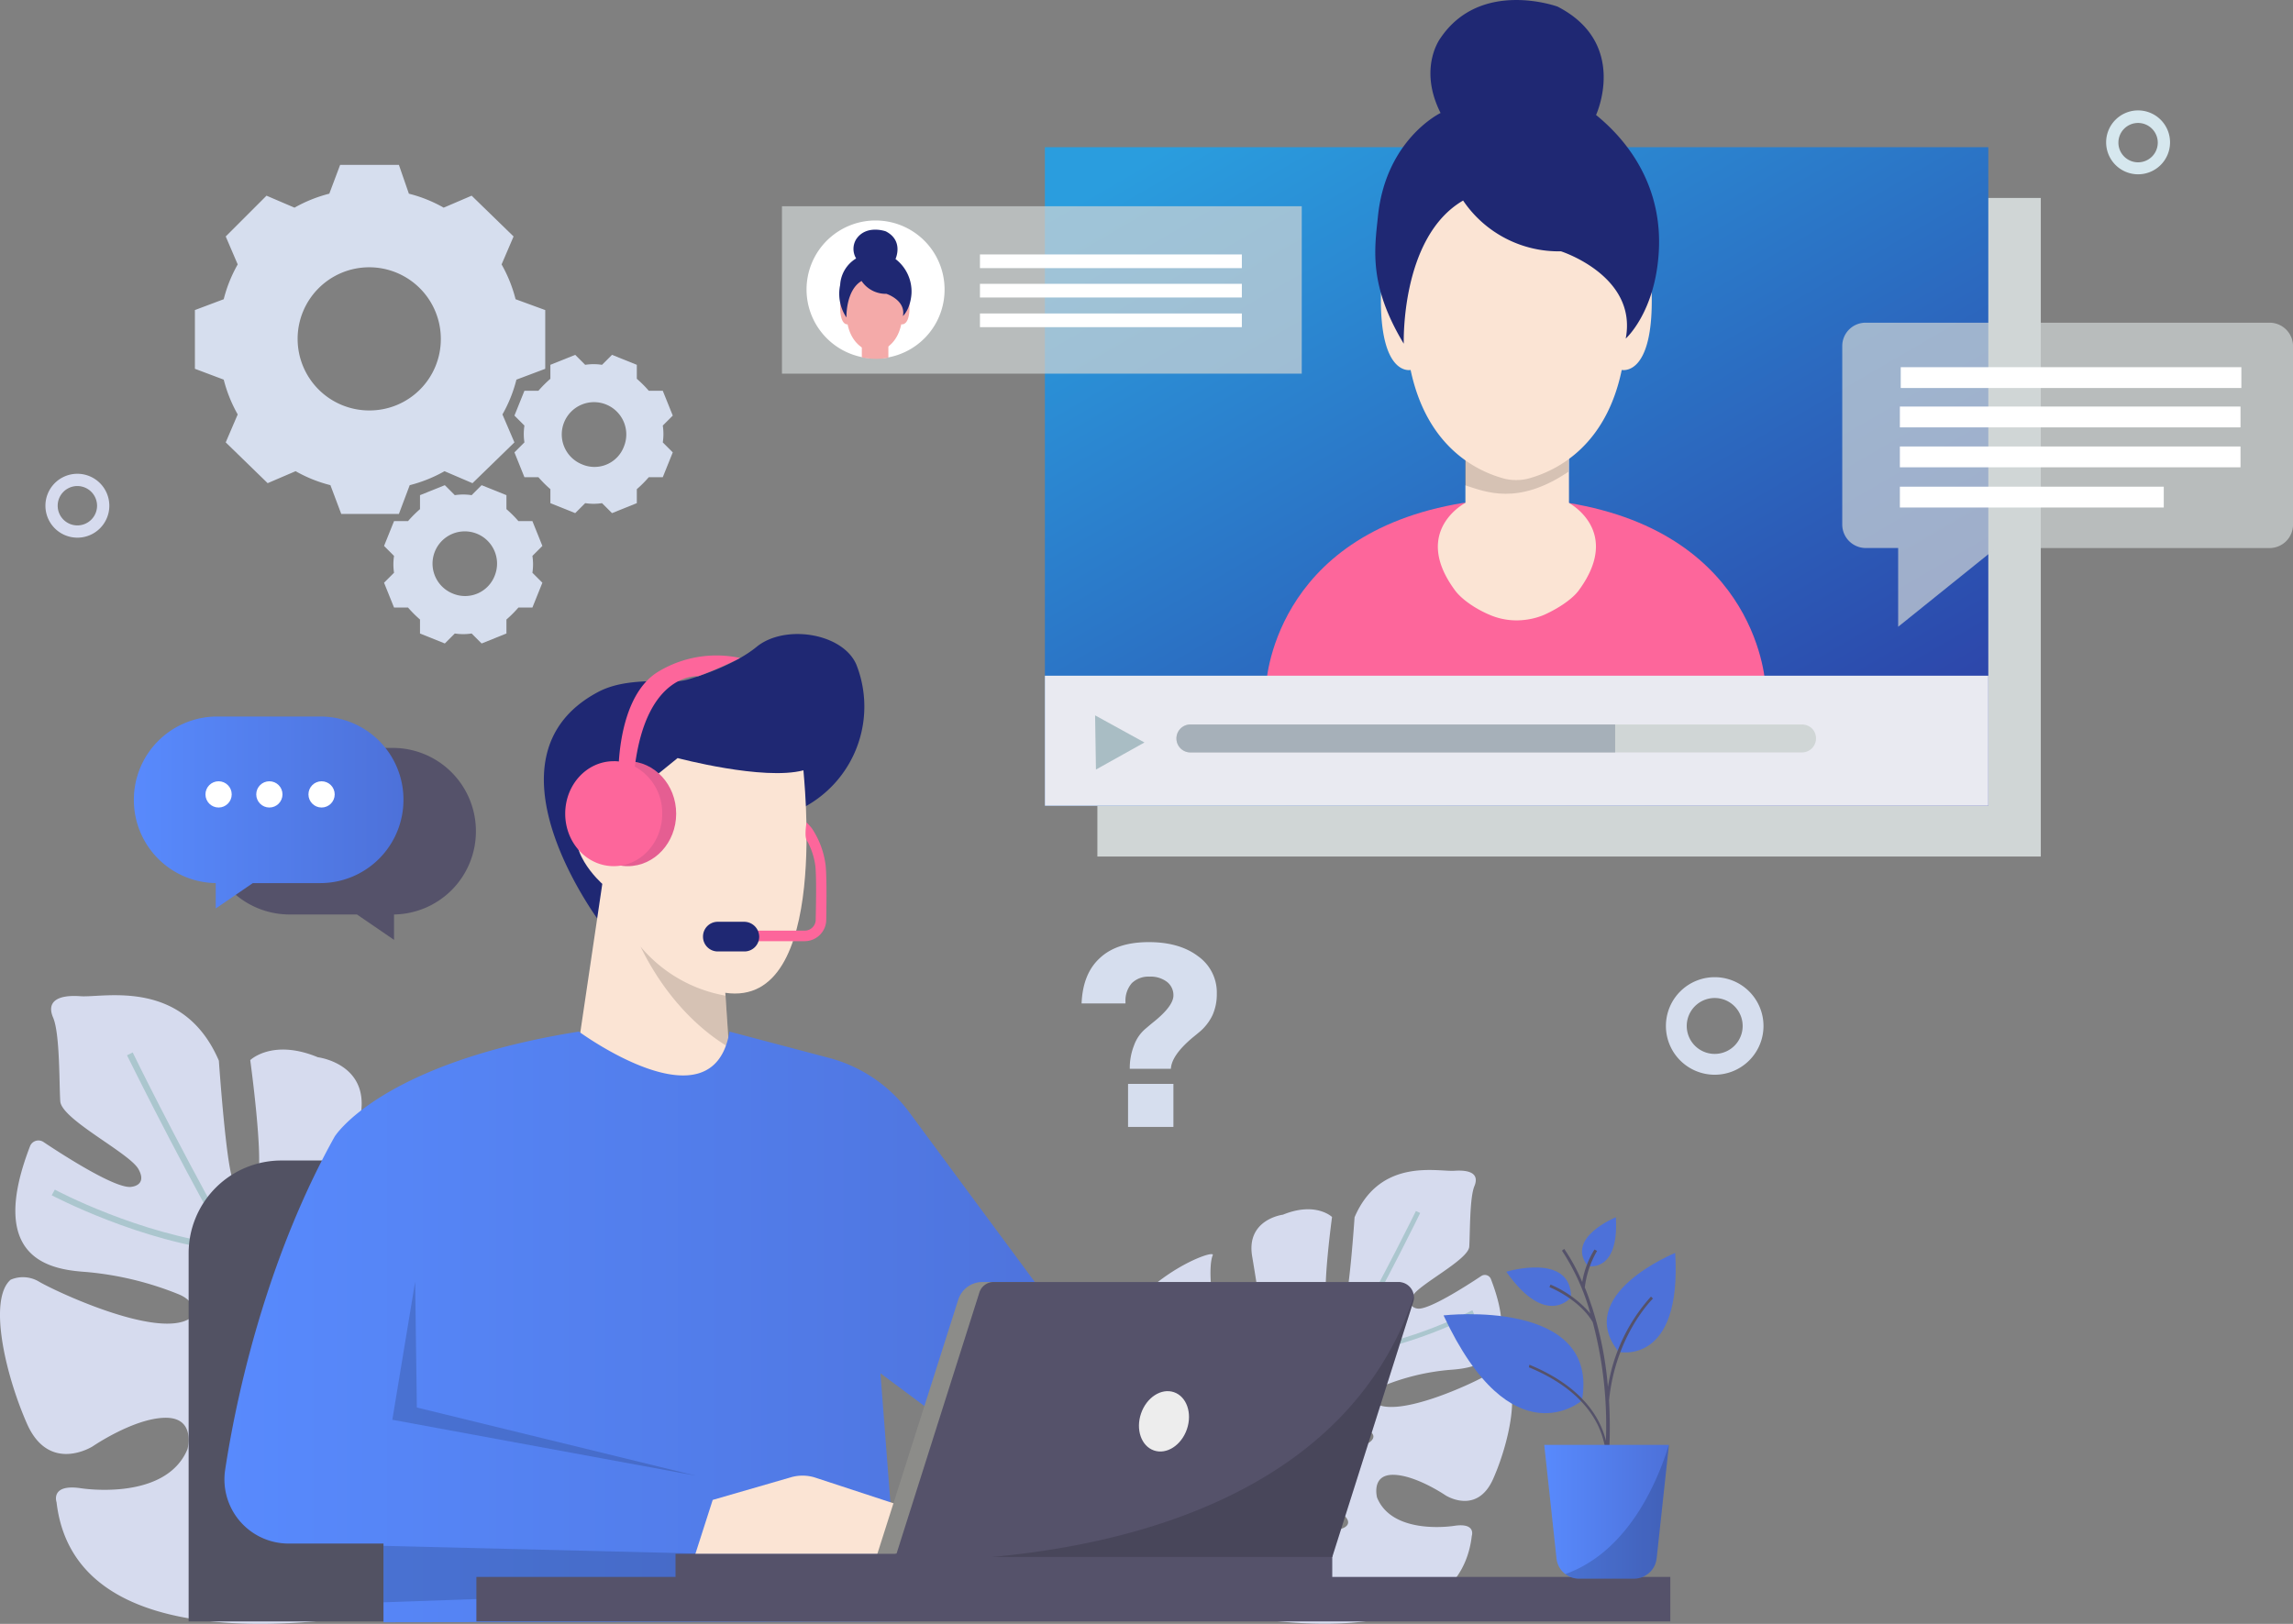 <svg xmlns="http://www.w3.org/2000/svg" xmlns:xlink="http://www.w3.org/1999/xlink" width="499.58" height="353.87" viewBox="0 0 499.58 353.87">
  <rect x="0" y="0" width="499.58" height="353.87" fill="#808080" stroke="none"/>
  <defs>
    <linearGradient id="linear-gradient" x1="0.105" y1="0.022" x2="0.96" y2="1.057" gradientUnits="objectBoundingBox">
      <stop offset="0" stop-color="#2a9dde"/>
      <stop offset="1" stop-color="#2d3aa3"/>
    </linearGradient>
    <linearGradient id="linear-gradient-2" y1="0.5" x2="1" y2="0.5" gradientUnits="objectBoundingBox">
      <stop offset="0" stop-color="#588afd"/>
      <stop offset="1" stop-color="#4d71d9"/>
    </linearGradient>
    <linearGradient id="linear-gradient-3" x1="0" y1="0.501" x2="1.001" y2="0.501" xlink:href="#linear-gradient-2"/>
    <linearGradient id="linear-gradient-4" x1="-31.291" y1="-3.792" x2="-30.206" y2="-3.792" xlink:href="#linear-gradient-2"/>
    <linearGradient id="linear-gradient-5" x1="-68.1" y1="-10.664" x2="-67.043" y2="-10.664" xlink:href="#linear-gradient-2"/>
    <linearGradient id="linear-gradient-6" x1="-66.874" y1="-4.004" x2="-65.974" y2="-4.004" xlink:href="#linear-gradient-2"/>
    <linearGradient id="linear-gradient-7" x1="-132.436" y1="-8.441" x2="-131.539" y2="-8.441" xlink:href="#linear-gradient-2"/>
    <linearGradient id="linear-gradient-8" x1="-0.004" y1="0.5" x2="1" y2="0.5" xlink:href="#linear-gradient-2"/>
  </defs>
  <g id="Initial_Illustration" data-name="Initial Illustration" transform="translate(-646.078 -332.793)">
    <g id="Video" transform="translate(873.729 332.793)">
      <rect id="Retângulo_1449" data-name="Retângulo 1449" width="205.547" height="143.516" transform="translate(11.437 43.14)" fill="#d0d6d6"/>
      <rect id="Retângulo_1450" data-name="Retângulo 1450" width="205.547" height="143.516" transform="translate(0 32.076)" fill="url(#linear-gradient)"/>
      <path id="Caminho_5797" data-name="Caminho 5797" d="M1154.122,509.1h-22.811c-41.893,6.837-43.011,39.966-43.011,39.966h108.834C1197.134,549,1195.953,515.937,1154.122,509.1Z" transform="translate(-1040.13 -399.516)" fill="#fd669b"/>
      <rect id="Retângulo_1451" data-name="Retângulo 1451" width="205.547" height="28.343" transform="translate(0 147.25)" fill="#e9eaf1"/>
      <path id="Caminho_5798" data-name="Caminho 5798" d="M1179.283,519.075c-1.243,1.74-4.164,3.854-7.645,5.408a15.187,15.187,0,0,1-2.859.87,16.213,16.213,0,0,1-2.984.311,14.737,14.737,0,0,1-5.9-1.181c-3.543-1.492-6.4-3.667-7.645-5.408-9.51-12.928,2.3-19.019,2.3-19.019V485.2h22.562v14.855C1176.983,500.055,1188.793,506.084,1179.283,519.075Z" transform="translate(-1062.928 -390.471)" fill="#fbe4d4"/>
      <path id="Caminho_5799" data-name="Caminho 5799" d="M1180.562,485.2v8.08c-11,7.4-17.963,4.413-22.562,2.921v-11Z" transform="translate(-1066.507 -390.471)" opacity="0.15"/>
      <path id="Caminho_5800" data-name="Caminho 5800" d="M1187.576,419.857,1182.231,394h-48.295l-5.345,25.857c-.373,18.274,6.464,16.72,6.464,16.72,3.481,16.471,13.923,21.817,19.952,23.557a10.028,10.028,0,0,0,3.046.435h0a10.028,10.028,0,0,0,3.046-.435c6.029-1.74,16.533-7.086,19.952-23.557C1181.112,436.576,1188.011,438.13,1187.576,419.857Z" transform="translate(-1055.372 -355.957)" fill="#fbe4d4"/>
      <path id="Caminho_5801" data-name="Caminho 5801" d="M1132.821,407.695s-.746-23.246,12.928-31.2a25.115,25.115,0,0,0,21.319,11.064s16.72,5.345,14.109,19.02c0,0,6.464-5.718,7.21-19.02s-5.718-23.246-13.674-29.71c0,0,7.21-15.6-8.391-23.619,0,0-16.72-6.091-25.484,6.837,0,0-4.973,6.464,0,16.347,0,0-12.058,5.78-13.674,22.811C1126.419,387.245,1125.238,395.139,1132.821,407.695Z" transform="translate(-1054.63 -332.793)" fill="#1f2873"/>
      <path id="Caminho_5802" data-name="Caminho 5802" d="M1028.4,583.6l.187,11.81,10.566-5.9Z" transform="translate(-1017.461 -427.71)" fill="#a9bdc4"/>
      <path id="Caminho_5803" data-name="Caminho 5803" d="M1196.29,589.846a3.051,3.051,0,0,1-3.046,3.046h-133.2a3.046,3.046,0,1,1,0-6.091h133.2a3.275,3.275,0,0,1,2.175.87A3.106,3.106,0,0,1,1196.29,589.846Z" transform="translate(-1028.284 -428.922)" fill="#d0d6d6"/>
      <path id="Caminho_5804" data-name="Caminho 5804" d="M1152.533,586.8v6.091h-92.487a3.046,3.046,0,1,1,0-6.091Z" transform="translate(-1028.284 -428.922)" fill="#a6b0b9"/>
    </g>
    <g id="Plat" transform="translate(646.077 549.67)">
      <path id="Caminho_5805" data-name="Caminho 5805" d="M648.391,741.548a6.791,6.791,0,0,1,6.216.435c3.232,1.927,25.67,12.555,32.818,8.018,0,0,2.486-3.232-2.424-5.283a69.97,69.97,0,0,0-20.014-4.848c-7.086-.5-22.127-2.113-12.369-27.41a1.963,1.963,0,0,1,2.921-.932c4.661,3.108,16.1,10.442,19.268,9.758,0,0,3.418-.311,1.429-3.854s-16.782-10.815-17.03-14.793-.062-14.731-1.554-18.212.932-5.034,5.967-4.662,22.376-4.04,30.145,14.047c0,0,1.678,24.427,3.232,26.23s3.729,3.108,5.159-.746-1.554-25.608-1.554-25.608,4.848-4.724,14.731-.622c0,0,11.25,1.367,9.323,12.555s-5.221,33.564-5.221,33.564-1.554,5.532,4.289,3.108c0,0,9.51-6.651,13.363-29.026,0,0,.373-5.656-.559-7.956-.995-2.362,26.6,8.142,31.823,30.021,5.035,20.946.311,43.571-25.484,76.016,0,0-79.559,20.946-84.469-21.319,0,0-1.43-4.04,5.283-3.046,0,0,18.46,2.983,23.246-8.515,0,0,1.927-6.961-4.91-6.837s-15.725,6.216-15.725,6.216-9.51,6.091-14.358-4.972S643.543,745.775,648.391,741.548Zm85.277,20.263c1.243.435,3.108-1.989,4.227-5.283,1.119-3.356,1.057-6.4-.187-6.775-1.243-.435-3.108,1.989-4.227,5.283C732.363,758.392,732.425,761.438,733.668,761.811Zm-25.359-44.192c-1.243-.435-3.108,1.989-4.226,5.283-1.119,3.356-1.057,6.4.187,6.775,1.243.435,3.108-1.989,4.226-5.283S709.552,718.054,708.309,717.618Zm-12.8,68.557c.435,2.051,5.408,2.735,11,1.492,5.656-1.243,9.821-3.916,9.385-5.967s-5.407-2.735-11-1.492S695.07,784.125,695.5,786.176Zm1.43-22.189c5.1.373,9.323-.87,9.448-2.735s-3.916-3.667-9.012-4.04-9.323.87-9.448,2.735S691.838,763.613,696.934,763.986Z" transform="translate(-646.077 -679.546)" fill="#d6dbee"/>
      <path id="Caminho_5806" data-name="Caminho 5806" d="M664.884,729.5c.187.124,18.46,9.82,37.417,12-12.8-23-21.506-40.96-21.692-41.271l1.243-.622c.311.684,33.813,69.49,66.133,110.7l-1.119.87c-15.6-19.89-31.451-46.181-43.757-68.184C683.592,741,664.387,730.8,664.2,730.74Z" transform="translate(-652.936 -687.135)" fill="#abc6ce"/>
    </g>
    <g id="Plant_1_" transform="translate(886.043 587.76)">
      <path id="Caminho_5807" data-name="Caminho 5807" d="M1119.044,785.562a4.96,4.96,0,0,0-4.475.311c-2.362,1.367-18.584,9.075-23.681,5.781,0,0-1.8-2.3,1.8-3.792a49.512,49.512,0,0,1,14.482-3.481c5.159-.373,15.974-1.554,8.95-19.765a1.415,1.415,0,0,0-2.113-.683c-3.356,2.237-11.623,7.521-13.923,7.086,0,0-2.486-.249-.995-2.8s12.12-7.831,12.307-10.691.062-10.629,1.119-13.177-.683-3.605-4.351-3.356-16.161-2.922-21.755,10.131c0,0-1.181,17.652-2.3,18.957s-2.673,2.238-3.729-.559c-.994-2.8,1.119-18.46,1.119-18.46s-3.543-3.418-10.691-.5c0,0-8.08.995-6.713,9.075s3.791,24.241,3.791,24.241,1.119,3.978-3.108,2.238c0,0-6.9-4.848-9.7-20.946,0,0-.311-4.04.435-5.78.684-1.678-19.206,5.843-23,21.692-3.6,15.1-.187,31.513,18.4,54.883,0,0,57.494,15.1,61.036-15.414,0,0,.994-2.921-3.854-2.176,0,0-13.363,2.176-16.782-6.153,0,0-1.367-5.034,3.543-4.972s11.375,4.475,11.375,4.475,6.837,4.413,10.38-3.605C1120.1,800.231,1122.525,788.608,1119.044,785.562Zm-61.6,14.669c-.87.311-2.237-1.43-3.046-3.854s-.746-4.6.124-4.91,2.237,1.43,3.046,3.854S1058.319,799.92,1057.448,800.231Zm18.336-31.948c.87-.311,2.237,1.43,3.046,3.854s.746,4.6-.124,4.91-2.237-1.43-3.046-3.854S1074.852,768.594,1075.784,768.283Zm9.2,49.538c-.311,1.492-3.916,1.989-7.956,1.119-4.1-.87-7.086-2.8-6.775-4.289s3.916-1.989,7.956-1.119C1082.311,814.4,1085.294,816.329,1084.983,817.821Zm-.995-16.036c-3.667.249-6.775-.622-6.837-1.989-.124-1.367,2.8-2.673,6.526-2.921s6.775.622,6.837,1.989S1087.656,801.536,1083.989,801.785Z" transform="translate(-1031.251 -740.828)" fill="#d6dbee"/>
      <path id="Caminho_5808" data-name="Caminho 5808" d="M1124.7,776.83c-.124.062-13.364,7.086-27.038,8.64,9.261-16.6,15.539-29.586,15.663-29.835l-.932-.435c-.249.5-24.427,50.159-47.8,79.994l.808.622c11.25-14.358,22.749-33.377,31.575-49.227,14.109-1.43,27.97-8.764,28.094-8.888Z" transform="translate(-1043.871 -746.267)" fill="#abc6ce"/>
    </g>
    <g id="Chat_1_" transform="translate(1047.453 403.115)">
      <path id="Caminho_5809" data-name="Caminho 5809" d="M1295.4,445.4h88.012a5.12,5.12,0,0,1,5.1,5.1v38.909a5.12,5.12,0,0,1-5.1,5.1H1323.8l-21.319,17.155V494.5H1295.4a5.12,5.12,0,0,1-5.1-5.1V450.5A5.08,5.08,0,0,1,1295.4,445.4Z" transform="translate(-1290.3 -445.4)" fill="#d0d6d6" opacity="0.7"/>
      <rect id="Retângulo_1452" data-name="Retângulo 1452" width="74.213" height="4.537" transform="translate(12.742 9.696)" fill="#fff"/>
      <rect id="Retângulo_1453" data-name="Retângulo 1453" width="74.213" height="4.537" transform="translate(12.555 18.274)" fill="#fff"/>
      <rect id="Retângulo_1454" data-name="Retângulo 1454" width="74.213" height="4.537" transform="translate(12.555 26.975)" fill="#fff"/>
      <rect id="Retângulo_1455" data-name="Retângulo 1455" width="57.494" height="4.537" transform="translate(12.555 35.739)" fill="#fff"/>
    </g>
    <g id="Chair" transform="translate(687.176 585.691)">
      <path id="Caminho_5810" data-name="Caminho 5810" d="M779.576,737.5H732.4a20.2,20.2,0,0,0-20.2,20.2v80.242h67.376Z" transform="translate(-712.2 -737.5)" fill="#525263"/>
    </g>
    <g id="Man" transform="translate(694.98 470.961)">
      <path id="Caminho_5811" data-name="Caminho 5811" d="M849.575,616.614s-28.156-36.547-1.119-51.029c3.729-1.989,8.453-2.611,16.222-2.362a11.546,11.546,0,0,0,3.543-.435c3.356-.995,10.38-3.419,14.855-7.086,6.091-4.972,18.647-3.046,21.692,3.791a24.867,24.867,0,0,1-12.183,31.575C876.612,599.459,849.575,616.614,849.575,616.614Z" transform="translate(-767.129 -552.913)" fill="#1f2873"/>
      <path id="Caminho_5812" data-name="Caminho 5812" d="M878.88,647.554l.062.622.746,11.25,1.492,21.257L843.7,680.5l8.391-56.686s-9.137-8.018-4.164-14.482,8.391-3.046,8.391-3.046L868.5,596.4s18.647,4.972,27.411,2.673C895.786,599.01,902.064,650.972,878.88,647.554Z" transform="translate(-769.769 -569.371)" fill="#fbe4d4"/>
      <ellipse id="Elipse_482" data-name="Elipse 482" cx="10.566" cy="11.437" rx="10.566" ry="11.437" transform="translate(77.287 27.713)" fill="#e55e92"/>
      <path id="Caminho_5813" data-name="Caminho 5813" d="M864.587,563.887c-6.961,4.1-8.391,14.855-8.7,19.641a6.758,6.758,0,0,0-1.119-.062c-5.843,0-10.566,5.1-10.566,11.437s4.724,11.437,10.566,11.437,10.566-5.1,10.566-11.437a11.466,11.466,0,0,0-5.967-10.256c2.611-20.7,13.8-19.7,13.8-19.7a85.3,85.3,0,0,0,9.137-3.978A24.523,24.523,0,0,0,864.587,563.887Z" transform="translate(-769.959 -555.753)" fill="#fd669b"/>
      <g id="Grupo_5997" data-name="Grupo 5997" transform="translate(115.388 41.014)">
        <path id="Caminho_5814" data-name="Caminho 5814" d="M921.464,644.819H910.4v-2.3h11.064a2.389,2.389,0,0,0,2.362-2.3c.062-3.232.187-9.013-.062-11.685a15.407,15.407,0,0,0-1.927-5.78c-.5-.932,0-3.854,0-3.854,0,.062,1.119,1.181,1.305,1.554A18.784,18.784,0,0,1,926,628.348c.249,2.673.186,7.956.124,11.934A4.712,4.712,0,0,1,921.464,644.819Z" transform="translate(-910.4 -618.9)" fill="#fd669b"/>
      </g>
      <path id="Caminho_5815" data-name="Caminho 5815" d="M889.868,684.441C885.7,682.017,877,675.615,870.6,662.5a31.155,31.155,0,0,0,18.522,10.691Z" transform="translate(-779.95 -594.386)" opacity="0.15"/>
      <path id="Caminho_5816" data-name="Caminho 5816" d="M904.745,657.032h0a3.21,3.21,0,0,1-3.232,3.232h-5.78a3.21,3.21,0,0,1-3.232-3.232h0a3.21,3.21,0,0,1,3.232-3.232h5.78A3.291,3.291,0,0,1,904.745,657.032Z" transform="translate(-788.238 -591.093)" fill="#1f2873"/>
      <path id="Caminho_5817" data-name="Caminho 5817" d="M922.5,775.526l-16.347,20.2-23.619-17.9-14.855-11.064,4.164,54.075-112.439.186V803.869h-20.7a13.976,13.976,0,0,1-13.8-16.036c3.046-20.076,10.256-48.295,23.868-72.659,0,0,9.883-15.974,53.2-22.873,0,0,29.213,21.506,32.818,0l21.63,5.718a31.887,31.887,0,0,1,17.59,11.934Z" transform="translate(-724.755 -605.664)" fill="url(#linear-gradient-2)"/>
      <path id="Caminho_5818" data-name="Caminho 5818" d="M851.295,874.34v8.08L780.5,884.907V872.6Z" transform="translate(-745.852 -673.898)" opacity="0.15"/>
      <path id="Caminho_5819" data-name="Caminho 5819" d="M889.8,865.086l3.792-11.81,16.968-4.91a9.05,9.05,0,0,1,5.594.124l23.868,7.831,4.972,8.764Z" transform="translate(-787.216 -664.582)" fill="#fbe4d4"/>
      <path id="Caminho_5820" data-name="Caminho 5820" d="M788.572,780,783.6,810.083l66.133,12.182L788.945,807.41Z" transform="translate(-747.025 -638.854)" opacity="0.15"/>
    </g>
    <g id="Table" transform="translate(749.87 676.438)">
      <rect id="Retângulo_1456" data-name="Retângulo 1456" width="260.12" height="9.696" fill="#55526a"/>
    </g>
    <g id="Chat" transform="translate(675.242 488.939)">
      <path id="Caminho_5821" data-name="Caminho 5821" d="M736.549,593.9h22.438a18.131,18.131,0,0,1,18.149,18.149h0A18.107,18.107,0,0,1,759.3,630.2v5.532l-8.08-5.532H736.549A18.131,18.131,0,0,1,718.4,612.049h0A18.171,18.171,0,0,1,736.549,593.9Z" transform="translate(-702.612 -587.063)" fill="#55526a"/>
      <path id="Caminho_5822" data-name="Caminho 5822" d="M733.587,582.9H711.149A18.131,18.131,0,0,0,693,601.049h0A18.107,18.107,0,0,0,710.839,619.2v5.532l8.08-5.532h14.669a18.131,18.131,0,0,0,18.149-18.149h0A18.091,18.091,0,0,0,733.587,582.9Z" transform="translate(-693 -582.9)" fill="url(#linear-gradient-3)"/>
      <circle id="Elipse_483" data-name="Elipse 483" cx="2.859" cy="2.859" r="2.859" transform="translate(15.601 14.109)" fill="#fff"/>
      <circle id="Elipse_484" data-name="Elipse 484" cx="2.859" cy="2.859" r="2.859" transform="translate(26.665 14.109)" fill="#fff"/>
      <circle id="Elipse_485" data-name="Elipse 485" cx="2.859" cy="2.859" r="2.859" transform="translate(38.039 14.109)" fill="#fff"/>
    </g>
    <g id="laptop" transform="translate(793.256 612.17)">
      <path id="Caminho_5823" data-name="Caminho 5823" d="M952.6,840.018l17.839-56.064a5.522,5.522,0,0,1,5.221-3.854h91.12l-19.019,59.918Z" transform="translate(-908.843 -780.1)" fill="#8c8c89"/>
      <path id="Caminho_5824" data-name="Caminho 5824" d="M1072.112,784.389l-17.652,55.629H959.3L977.574,782.4a3.264,3.264,0,0,1,3.108-2.3h88.26a3.358,3.358,0,0,1,3.294,2.983A3.125,3.125,0,0,1,1072.112,784.389Z" transform="translate(-911.378 -780.1)" fill="#55526a"/>
      <rect id="Retângulo_1457" data-name="Retângulo 1457" width="52.521" height="5.656" transform="translate(0 59.234)" fill="#55526a"/>
      <rect id="Retângulo_1458" data-name="Retângulo 1458" width="95.16" height="5.656" transform="translate(47.922 59.234)" fill="#55526a"/>
      <ellipse id="Elipse_486" data-name="Elipse 486" cx="6.713" cy="5.283" rx="6.713" ry="5.283" transform="translate(99.242 34.992) rotate(-71.034)" fill="#ededed"/>
      <path id="Caminho_5825" data-name="Caminho 5825" d="M1084.865,786.205l-17.652,55.629H993c30.456-2.735,77.632-14.047,92.052-56.934A4.732,4.732,0,0,1,1084.865,786.205Z" transform="translate(-924.132 -781.917)" opacity="0.15"/>
    </g>
    <g id="card" transform="translate(816.446 377.736)">
      <rect id="Retângulo_1459" data-name="Retângulo 1459" width="113.247" height="36.485" transform="translate(0)" fill="#d0d6d6" opacity="0.7"/>
      <path id="Caminho_5826" data-name="Caminho 5826" d="M958.183,425.2a15.01,15.01,0,0,1-12.245,14.731,13.782,13.782,0,0,1-2.8.249,16.2,16.2,0,0,1-2.983-.311A15.036,15.036,0,1,1,958.183,425.2Z" transform="translate(-922.755 -406.992)" fill="#fff"/>
      <path id="Caminho_5827" data-name="Caminho 5827" d="M953.28,452.3v3.667a13.778,13.778,0,0,1-2.8.249,16.2,16.2,0,0,1-2.983-.311v-3.6Z" transform="translate(-930.097 -422.963)" fill="#f4aaa9"/>
      <path id="Caminho_5828" data-name="Caminho 5828" d="M955,435.588,953.632,429H941.264l-1.367,6.588c-.124,4.662,1.616,4.289,1.616,4.289.87,4.164,3.543,5.532,5.1,5.967a3.119,3.119,0,0,0,.746.124h0a3.117,3.117,0,0,0,.746-.124c1.554-.435,4.227-1.8,5.1-5.967C953.384,439.877,955.124,440.25,955,435.588Z" transform="translate(-927.216 -414.145)" fill="#f4aaa9"/>
      <path id="Caminho_5829" data-name="Caminho 5829" d="M941.154,432.448s-.187-5.9,3.294-7.956a6.326,6.326,0,0,0,5.407,2.8s4.289,1.367,3.605,4.848c0,0,1.616-1.43,1.865-4.848a8.9,8.9,0,0,0-3.481-7.583s1.865-3.978-2.113-6.029c0,0-4.289-1.554-6.464,1.74a4.019,4.019,0,0,0,0,4.164,7.2,7.2,0,0,0-3.481,5.78A9.248,9.248,0,0,0,941.154,432.448Z" transform="translate(-927.107 -408.207)" fill="#1f2873"/>
      <rect id="Retângulo_1460" data-name="Retângulo 1460" width="57.059" height="2.983" transform="translate(43.136 10.504)" fill="#fff"/>
      <rect id="Retângulo_1461" data-name="Retângulo 1461" width="57.059" height="2.983" transform="translate(43.136 16.906)" fill="#fff"/>
      <rect id="Retângulo_1462" data-name="Retângulo 1462" width="57.059" height="2.983" transform="translate(43.136 23.37)" fill="#fff"/>
    </g>
    <g id="Gear" transform="translate(688.544 368.723)">
      <g id="Grupo_5998" data-name="Grupo 5998" transform="translate(0 0)">
        <path id="Caminho_5830" data-name="Caminho 5830" d="M784.263,419.875a30.748,30.748,0,0,0-3.046-7.583l2.611-6.091-9.137-8.888-6.091,2.61a30.259,30.259,0,0,0-7.583-3.046l-2.175-6.278h-12.8l-2.362,6.278a30.751,30.751,0,0,0-7.583,3.046L730,397.313l-8.888,8.888,2.611,6.091a30.255,30.255,0,0,0-3.046,7.583l-6.278,2.362v12.8l6.278,2.362a30.751,30.751,0,0,0,3.046,7.583l-2.611,6.091,9.137,8.888,6.091-2.611a30.256,30.256,0,0,0,7.583,3.046l2.362,6.278h12.555L761.2,460.4a30.752,30.752,0,0,0,7.583-3.046l6.091,2.611,9.137-8.888-2.61-6.091a30.261,30.261,0,0,0,3.046-7.583l6.278-2.362v-12.8Zm-31.886,24.241a15.6,15.6,0,1,1,15.6-15.6A15.532,15.532,0,0,1,752.377,444.116Z" transform="translate(-714.4 -390.6)" fill="#d6deee"/>
        <path id="Caminho_5831" data-name="Caminho 5831" d="M813.021,521.982a12.09,12.09,0,0,0,0-3.667l2.175-2.176-2.175-5.407h-3.046a25.83,25.83,0,0,0-2.611-2.611v-3.046l-5.407-2.175-2.175,2.175a12.09,12.09,0,0,0-3.667,0l-2.175-2.175-5.408,2.175v3.046a25.828,25.828,0,0,0-2.611,2.611h-3.046l-2.175,5.407,2.175,2.176a12.086,12.086,0,0,0,0,3.667l-2.175,2.175,2.175,5.408h3.046a25.822,25.822,0,0,0,2.611,2.611v3.046l5.408,2.175,2.175-2.175a12.09,12.09,0,0,0,3.667,0l2.175,2.175,5.407-2.175v-3.046a25.828,25.828,0,0,0,2.611-2.611h3.046l2.175-5.408Zm-17.341,4.537a7.029,7.029,0,1,1,9.137-3.916A6.917,6.917,0,0,1,795.679,526.519Z" transform="translate(-739.491 -433.1)" fill="#d6deee"/>
        <path id="Caminho_5832" data-name="Caminho 5832" d="M858.721,476.282a12.086,12.086,0,0,0,0-3.667l2.176-2.175-2.176-5.408h-3.046a25.831,25.831,0,0,0-2.61-2.611v-3.046l-5.407-2.175-2.175,2.175a12.086,12.086,0,0,0-3.667,0l-2.176-2.175-5.407,2.175v3.046a25.813,25.813,0,0,0-2.61,2.611h-3.046l-2.175,5.408,2.175,2.175a12.09,12.09,0,0,0,0,3.667l-2.175,2.175,2.175,5.408h3.046a25.832,25.832,0,0,0,2.61,2.611v3.046l5.407,2.175,2.176-2.175a12.09,12.09,0,0,0,3.667,0l2.175,2.175,5.407-2.175v-3.046a25.842,25.842,0,0,0,2.61-2.611h3.046l2.176-5.408Zm-17.59,4.786a7.029,7.029,0,1,1,9.137-3.916A6.849,6.849,0,0,1,841.131,481.068Z" transform="translate(-756.786 -415.805)" fill="#d6deee"/>
      </g>
    </g>
    <g id="Enviroment" transform="translate(655.974 356.852)">
      <g id="Grupo_6000" data-name="Grupo 6000" transform="translate(225.749 181.245)">
        <g id="Grupo_5999" data-name="Grupo 5999">
          <path id="Caminho_5833" data-name="Caminho 5833" d="M1034.9,690.821v-.186a13.435,13.435,0,0,1,.932-5.035,8.459,8.459,0,0,1,2.549-3.667c.373-.311.87-.746,1.554-1.305,2.984-2.362,4.475-4.351,4.475-5.9a3.653,3.653,0,0,0-1.43-2.983,5.864,5.864,0,0,0-3.792-1.119,5.159,5.159,0,0,0-3.854,1.43,5.821,5.821,0,0,0-1.367,4.1v.311H1024.4c.187-4.351,1.492-7.645,4.04-9.945,2.486-2.3,6.029-3.419,10.629-3.419,4.475,0,8.08,1.057,10.753,3.108a9.657,9.657,0,0,1,4.04,8.142,11.147,11.147,0,0,1-.932,4.662,10.936,10.936,0,0,1-2.921,3.729c-.311.249-.746.622-1.368,1.119-3.108,2.61-4.661,4.848-4.786,6.837H1034.9Zm-.373,12.555v-9.385h9.883v9.385Z" transform="translate(-1024.4 -663.1)" fill="#d6deee"/>
        </g>
      </g>
      <g id="Grupo_6002" data-name="Grupo 6002" transform="translate(353.061 188.89)">
        <g id="Grupo_6001" data-name="Grupo 6001">
          <path id="Caminho_5834" data-name="Caminho 5834" d="M1239.428,696.657a10.629,10.629,0,1,1,10.629-10.629A10.624,10.624,0,0,1,1239.428,696.657Zm0-16.72a6.091,6.091,0,1,0,6.091,6.091A6.1,6.1,0,0,0,1239.428,679.937Z" transform="translate(-1228.8 -675.4)" fill="#d6deee"/>
        </g>
      </g>
      <g id="Grupo_6003" data-name="Grupo 6003" transform="translate(448.972 0)">
        <path id="Caminho_5835" data-name="Caminho 5835" d="M1389.761,385.423a6.961,6.961,0,1,1,6.961-6.961A6.95,6.95,0,0,1,1389.761,385.423Zm0-11.188a4.289,4.289,0,1,0,4.289,4.289A4.3,4.3,0,0,0,1389.761,374.235Z" transform="translate(-1382.8 -371.5)" fill="#d6e7ee"/>
      </g>
      <g id="Grupo_6005" data-name="Grupo 6005" transform="translate(0 79.186)">
        <g id="Grupo_6004" data-name="Grupo 6004">
          <path id="Caminho_5836" data-name="Caminho 5836" d="M668.961,512.823a6.961,6.961,0,1,1,6.961-6.961A6.95,6.95,0,0,1,668.961,512.823Zm0-11.25a4.289,4.289,0,1,0,4.289,4.289A4.3,4.3,0,0,0,668.961,501.573Z" transform="translate(-662 -498.9)" fill="#d6dbee"/>
        </g>
      </g>
    </g>
    <g id="Plant" transform="translate(960.584 598.06)">
      <path id="Caminho_5837" data-name="Caminho 5837" d="M1151,791.641s34.185-3.916,30.145,18.584C1181.145,810.163,1165.917,823.527,1151,791.641Z" transform="translate(-1151 -770.26)" fill="url(#linear-gradient-4)"/>
      <path id="Caminho_5838" data-name="Caminho 5838" d="M1173,775.932s14.109-4.289,14.109,5.532C1187.109,781.526,1181.7,788.3,1173,775.932Z" transform="translate(-1159.326 -764.061)" fill="url(#linear-gradient-5)"/>
      <path id="Caminho_5839" data-name="Caminho 5839" d="M1223.121,769.9s-22.376,9.075-12.307,21.568C1210.814,791.468,1224.613,794.576,1223.121,769.9Z" transform="translate(-1172.651 -762.131)" fill="url(#linear-gradient-6)"/>
      <path id="Caminho_5840" data-name="Caminho 5840" d="M1206.909,757.4s-11.064,4.475-6.091,10.629C1200.818,768.029,1207.655,769.582,1206.909,757.4Z" transform="translate(-1169.367 -757.4)" fill="url(#linear-gradient-7)"/>
      <path id="Caminho_5841" data-name="Caminho 5841" d="M1181.024,793.735c11.437,4.724,15.352,11.437,16.6,16.285,0,.124.062.186.062.311a87.22,87.22,0,0,0-2.859-25.857c-2.921-5.035-9.385-7.645-9.448-7.645l.249-.559a23.61,23.61,0,0,1,8.7,6.34,9.656,9.656,0,0,1-.311-1.057,48.366,48.366,0,0,0-5.9-12.68l.5-.373a41.824,41.824,0,0,1,3.916,7.21,19.6,19.6,0,0,1,2.673-7.086l.559.311a20.794,20.794,0,0,0-2.673,7.956c.56,1.305,1.057,2.8,1.616,4.413a77.308,77.308,0,0,1,3.419,17.279,38.352,38.352,0,0,1,9.385-19.7l.435.435c-.062.062-8.142,7.894-9.572,22.189h0a107.833,107.833,0,0,1,0,11.872,15.738,15.738,0,0,1-.559,6.153l-.995,2.921.373-3.108c.249-2.051.435-4.04.5-5.967a16.052,16.052,0,0,0-.559-3.232c-1.243-4.724-5.1-11.25-16.223-15.85Z" transform="translate(-1162.316 -761.601)" fill="#55526a"/>
      <path id="Caminho_5842" data-name="Caminho 5842" d="M1213.462,837.2l-2.673,24.738a4.971,4.971,0,0,1-4.91,4.413h-12a4.918,4.918,0,0,1-4.91-4.413L1186.3,837.2Z" transform="translate(-1164.359 -787.6)" fill="url(#linear-gradient-8)"/>
      <path id="Caminho_5843" data-name="Caminho 5843" d="M1216.262,837.2l-2.673,24.738a4.971,4.971,0,0,1-4.91,4.413h-12a4.919,4.919,0,0,1-2.983-.994c13.736-4.91,20.076-20.138,22.562-28.156Z" transform="translate(-1167.16 -787.6)" opacity="0.15"/>
    </g>
  </g>
</svg>
